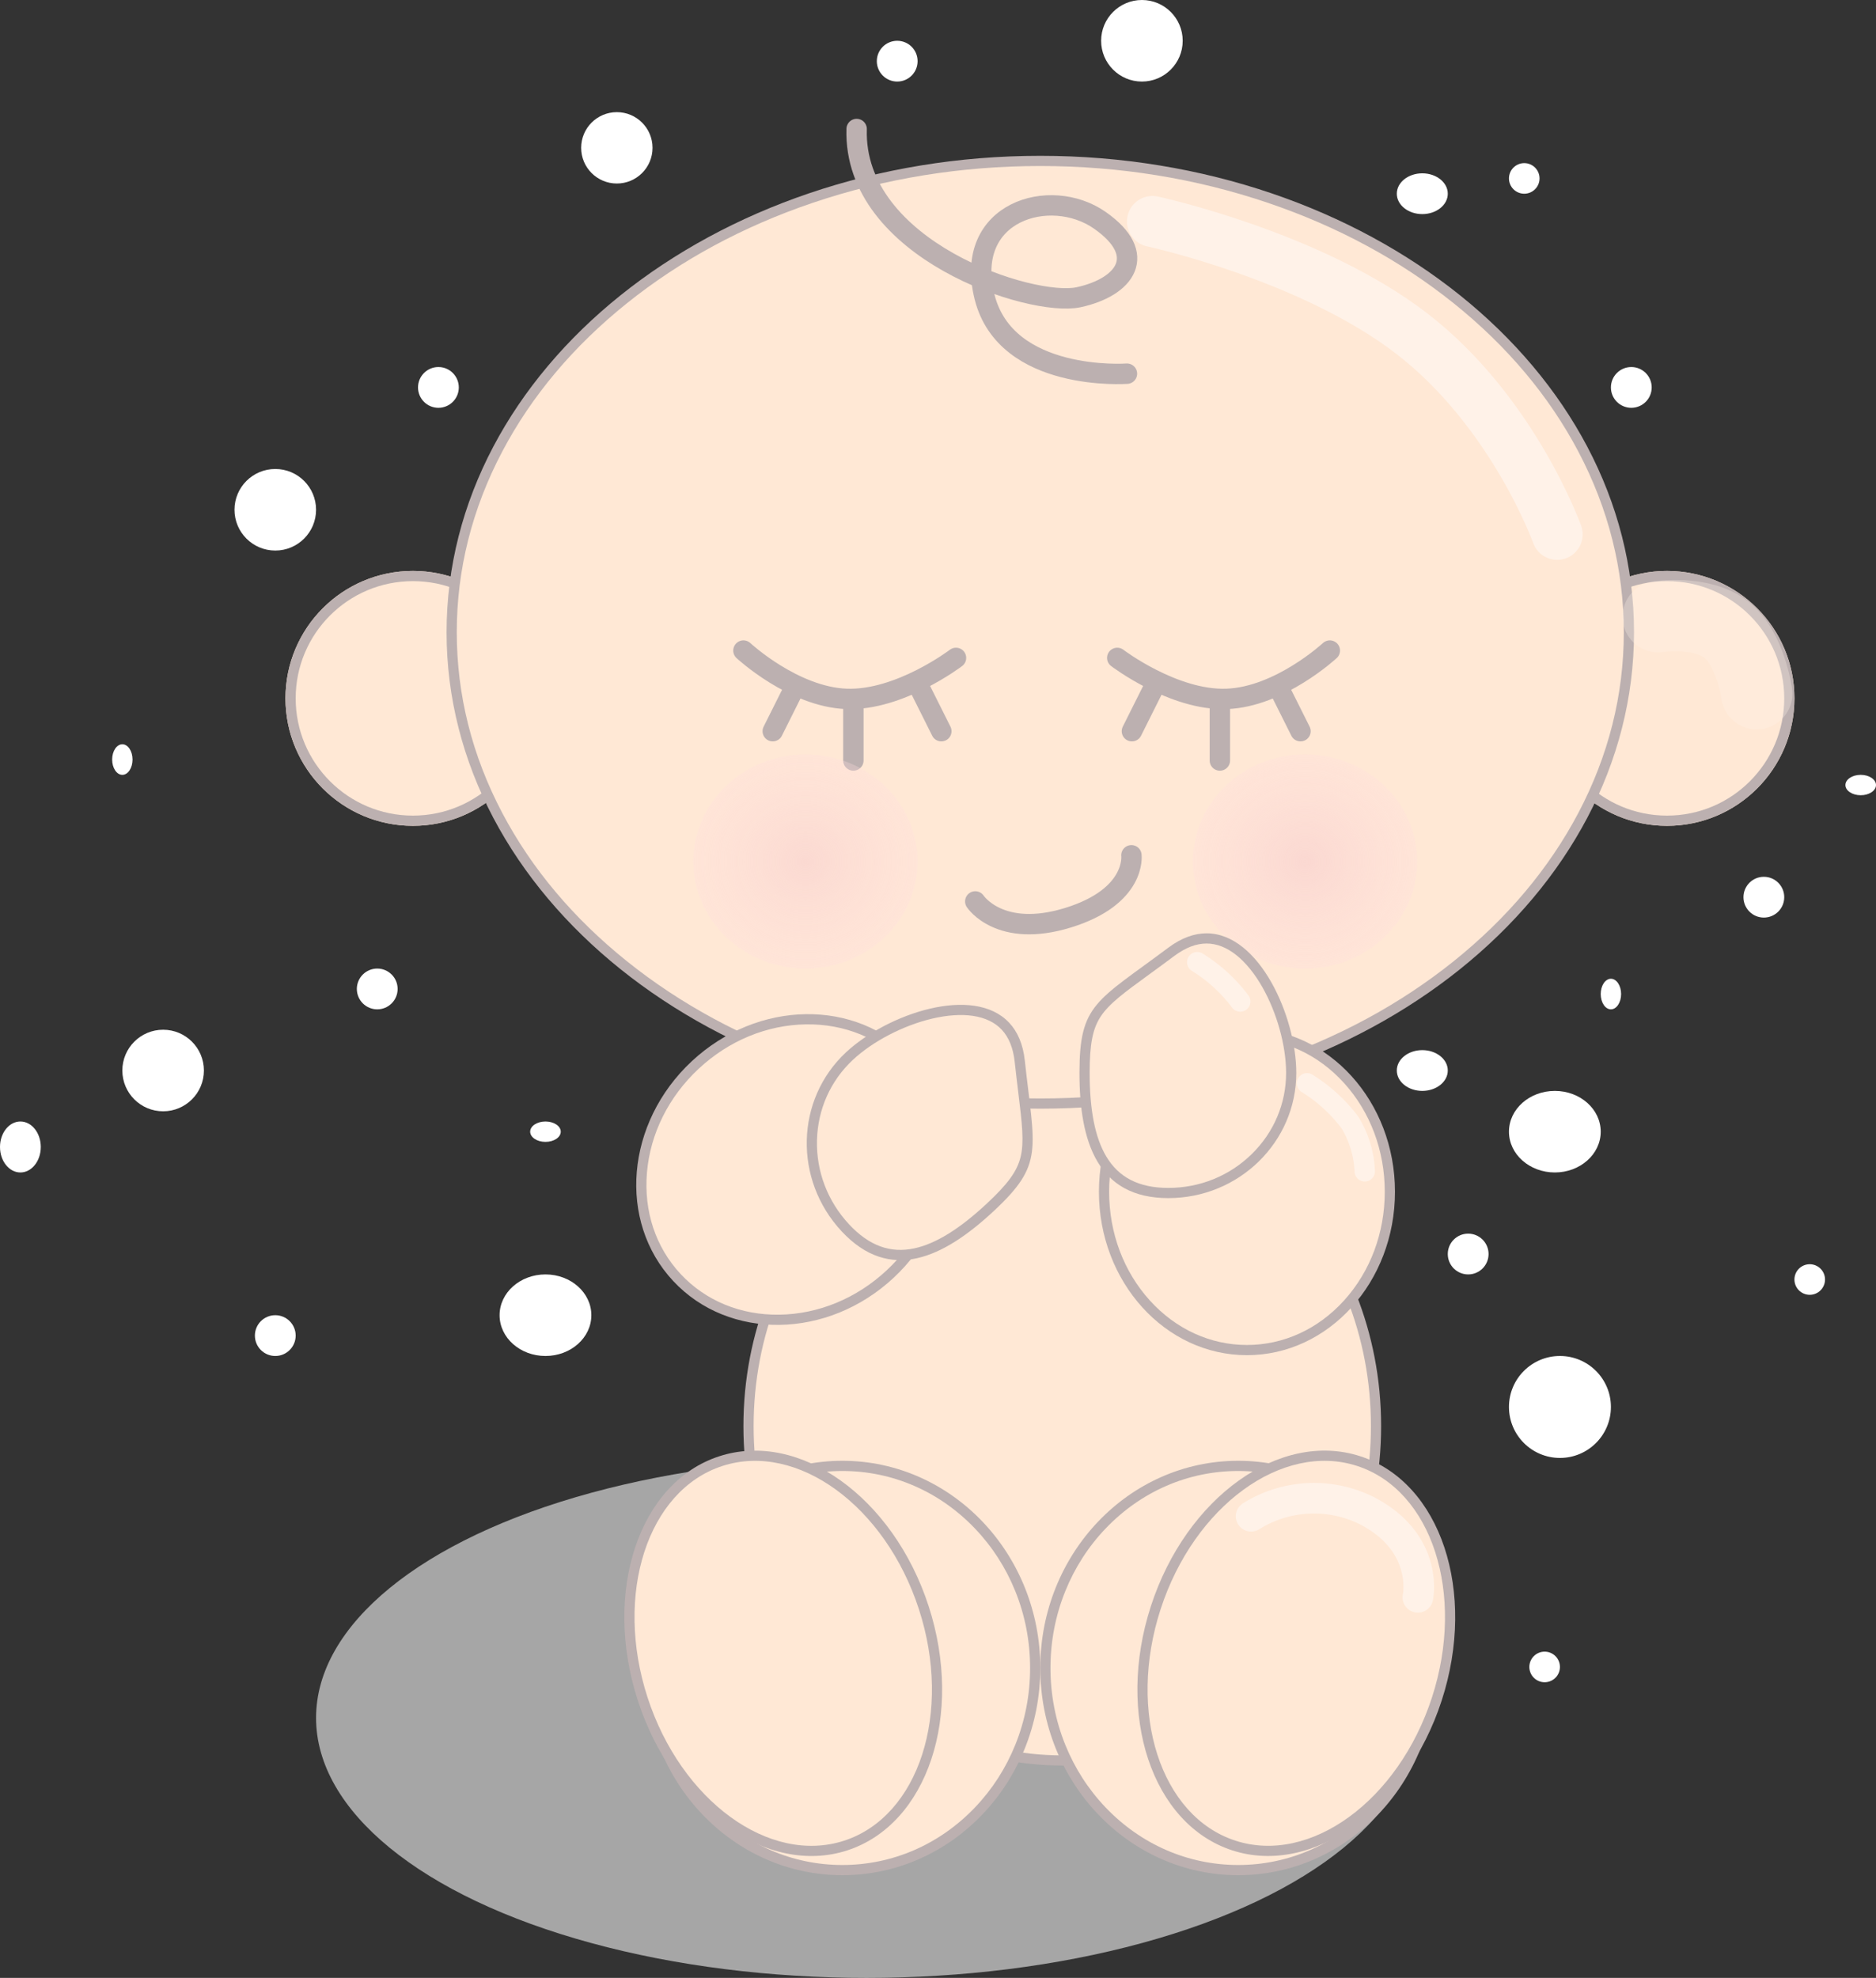 <svg xmlns="http://www.w3.org/2000/svg" xmlns:xlink="http://www.w3.org/1999/xlink" width="184" height="194" viewBox="0 0 184 194">
  <rect x="0" y="0" width="184" height="194" fill="#333333" stroke="none"/>
  <defs>
    <radialGradient id="radial-gradient" cx="0.5" cy="0.5" r="0.5" gradientUnits="objectBoundingBox">
      <stop offset="0" stop-color="#f8cfcf"/>
      <stop offset="1" stop-color="#fdd" stop-opacity="0.514"/>
    </radialGradient>
  </defs>
  <g id="little_baby" data-name="little baby" transform="translate(-652.801 -4.023)">
    <g id="baby" transform="translate(680.765 11.487)">
      <ellipse id="shadow" cx="54" cy="25.5" rx="54" ry="25.5" transform="translate(3.036 135.535)" fill="#e0e0e0" opacity="0.663"/>
      <g id="tronco" transform="translate(44.952 99.122)" fill="#ffe8d5">
        <path d="M 31.273 66.084 C 27.123 66.084 23.096 65.219 19.305 63.512 C 15.642 61.863 12.351 59.5 9.524 56.491 C 6.695 53.48 4.474 49.972 2.922 46.066 C 1.315 42.021 0.5 37.723 0.5 33.292 C 0.5 28.861 1.315 24.563 2.922 20.518 C 4.474 16.612 6.695 13.105 9.524 10.093 C 12.351 7.084 15.642 4.722 19.305 3.072 C 23.096 1.365 27.123 0.5 31.273 0.5 C 35.424 0.5 39.45 1.365 43.241 3.072 C 46.904 4.722 50.195 7.084 53.022 10.093 C 55.851 13.105 58.072 16.612 59.624 20.518 C 61.231 24.563 62.046 28.861 62.046 33.292 C 62.046 37.723 61.231 42.021 59.624 46.066 C 58.072 49.972 55.851 53.48 53.022 56.491 C 50.195 59.5 46.904 61.863 43.241 63.512 C 39.45 65.219 35.424 66.084 31.273 66.084 Z" stroke="none"/>
        <path d="M 31.273 1 C 27.194 1 23.236 1.851 19.511 3.528 C 15.907 5.151 12.67 7.475 9.889 10.436 C 7.103 13.401 4.915 16.856 3.387 20.703 C 1.803 24.689 1 28.925 1 33.292 C 1 37.66 1.803 41.895 3.387 45.882 C 4.915 49.729 7.103 53.183 9.889 56.149 C 12.67 59.11 15.907 61.434 19.511 63.056 C 23.236 64.734 27.194 65.584 31.273 65.584 C 35.352 65.584 39.31 64.734 43.035 63.056 C 46.639 61.434 49.876 59.11 52.658 56.149 C 55.443 53.183 57.631 49.729 59.159 45.882 C 60.743 41.895 61.546 37.66 61.546 33.292 C 61.546 28.925 60.743 24.689 59.159 20.703 C 57.631 16.856 55.443 13.401 52.658 10.436 C 49.876 7.475 46.639 5.151 43.035 3.528 C 39.31 1.851 35.352 1 31.273 1 M 31.273 -7.62939453125e-06 C 48.545 -7.62939453125e-06 62.546 14.905 62.546 33.292 C 62.546 51.679 48.545 66.584 31.273 66.584 C 14.001 66.584 -3.814697265625e-06 51.679 -3.814697265625e-06 33.292 C -3.814697265625e-06 14.905 14.001 -7.62939453125e-06 31.273 -7.62939453125e-06 Z" stroke="none" fill="#bcb0b0"/>
      </g>
      <g id="head" transform="translate(0 0)">
        <g id="head-2" data-name="head" transform="translate(0 7.819)">
          <g id="Elipse_4" data-name="Elipse 4" transform="translate(0.036 40.716)" fill="#ffe8d5" stroke="#bcb0b0" stroke-width="1">
            <circle cx="12.5" cy="12.5" r="12.5" stroke="none"/>
            <circle cx="12.5" cy="12.5" r="12" fill="none"/>
          </g>
          <g id="Elipse_7" data-name="Elipse 7" transform="translate(123.036 40.716)" fill="#ffe8d5" stroke="#bcb0b0" stroke-width="1">
            <circle cx="12.5" cy="12.5" r="12.5" stroke="none"/>
            <circle cx="12.5" cy="12.5" r="12" fill="none"/>
          </g>
          <g id="head-3" data-name="head" transform="translate(15.836)" fill="#ffe8d5">
            <path d="M 58.233 92.96 C 50.426 92.96 42.854 91.733 35.727 89.314 C 28.848 86.979 22.671 83.638 17.369 79.383 C 12.075 75.135 7.919 70.19 5.019 64.686 C 2.02 58.998 0.5 52.956 0.5 46.73 C 0.5 40.504 2.02 34.462 5.019 28.774 C 7.919 23.27 12.075 18.325 17.369 14.077 C 22.671 9.822 28.848 6.481 35.727 4.146 C 42.854 1.727 50.426 0.5 58.233 0.5 C 66.039 0.5 73.611 1.727 80.739 4.146 C 87.618 6.481 93.794 9.822 99.096 14.077 C 104.391 18.325 108.546 23.27 111.447 28.774 C 114.445 34.462 115.965 40.504 115.965 46.73 C 115.965 52.956 114.445 58.998 111.447 64.686 C 108.546 70.19 104.391 75.135 99.096 79.383 C 93.794 83.638 87.618 86.979 80.739 89.314 C 73.611 91.733 66.039 92.96 58.233 92.96 Z" stroke="none"/>
            <path d="M 58.233 1 C 50.481 1 42.963 2.218 35.887 4.619 C 29.064 6.935 22.939 10.248 17.682 14.467 C 12.441 18.672 8.33 23.564 5.461 29.007 C 2.501 34.623 1 40.586 1 46.73 C 1 52.874 2.501 58.837 5.461 64.453 C 8.33 69.896 12.441 74.788 17.682 78.993 C 22.939 83.211 29.064 86.525 35.887 88.841 C 42.963 91.242 50.481 92.46 58.233 92.46 C 65.984 92.46 73.503 91.242 80.578 88.841 C 87.402 86.525 93.527 83.211 98.784 78.993 C 104.024 74.788 108.136 69.896 111.005 64.453 C 113.965 58.837 115.465 52.874 115.465 46.73 C 115.465 40.586 113.965 34.623 111.005 29.007 C 108.136 23.564 104.024 18.672 98.784 14.467 C 93.527 10.248 87.402 6.935 80.578 4.619 C 73.503 2.218 65.984 1 58.233 1 M 58.233 7.62939453125e-06 C 90.394 7.62939453125e-06 116.465 20.922 116.465 46.73 C 116.465 72.538 90.394 93.46 58.233 93.46 C 26.072 93.46 0 72.538 0 46.73 C 0 20.922 26.072 7.62939453125e-06 58.233 7.62939453125e-06 Z" stroke="none" fill="#bcb0b0"/>
          </g>
        </g>
        <path id="Caminho_3" data-name="Caminho 3" d="M15.835,0s-.112,4.066-7.074,5.072S0,2.075,0,2.075" transform="translate(67.367 78.902) rotate(-9)" fill="#ffe8d5" stroke="#bcb0b0" stroke-linecap="round" stroke-width="2"/>
        <g id="Grupo_1" data-name="Grupo 1" transform="translate(44.952 56.346)">
          <path id="Caminho_1" data-name="Caminho 1" d="M0,0S4.912,4.56,10.125,4.74,20.849.719,20.849.719" transform="translate(0 0)" fill="#ffe8d5" stroke="#bcb0b0" stroke-linecap="round" stroke-width="2"/>
          <line id="Linha_1" data-name="Linha 1" y2="5.751" transform="translate(10.784 5.032)" fill="none" stroke="#bcb0b0" stroke-linecap="round" stroke-width="2"/>
          <line id="Linha_2" data-name="Linha 2" x1="2.157" y2="4.314" transform="translate(2.876 3.595)" fill="none" stroke="#bcb0b0" stroke-linecap="round" stroke-width="2"/>
          <line id="Linha_3" data-name="Linha 3" x2="2.157" y2="4.314" transform="translate(17.254 3.595)" fill="none" stroke="#bcb0b0" stroke-linecap="round" stroke-width="2"/>
        </g>
        <g id="Grupo_2" data-name="Grupo 2" transform="translate(81.617 56.346)">
          <path id="Caminho_1-2" data-name="Caminho 1" d="M20.849,0S15.936,4.56,10.724,4.74,0,.719,0,.719" fill="#ffe8d5" stroke="#bcb0b0" stroke-linecap="round" stroke-width="2"/>
          <line id="Linha_1-2" data-name="Linha 1" y2="5.751" transform="translate(10.065 5.032)" fill="none" stroke="#bcb0b0" stroke-linecap="round" stroke-width="2"/>
          <line id="Linha_2-2" data-name="Linha 2" x2="2.157" y2="4.314" transform="translate(15.816 3.595)" fill="none" stroke="#bcb0b0" stroke-linecap="round" stroke-width="2"/>
          <line id="Linha_3-2" data-name="Linha 3" x1="2.157" y2="4.314" transform="translate(1.438 3.595)" fill="none" stroke="#bcb0b0" stroke-linecap="round" stroke-width="2"/>
        </g>
        <ellipse id="Elipse_6" data-name="Elipse 6" cx="11" cy="10.5" rx="11" ry="10.5" transform="translate(89.036 66.535)" opacity="0.638" fill="url(#radial-gradient)"/>
        <ellipse id="Elipse_5" data-name="Elipse 5" cx="11" cy="10.5" rx="11" ry="10.5" transform="translate(40.036 66.535)" opacity="0.585" fill="url(#radial-gradient)"/>
        <path id="Caminho_12" data-name="Caminho 12" d="M3.665-11.455S19.219-8.1,29.143-.423s14.218,19.66,14.218,19.66" transform="translate(81.404 25.712)" fill="none" stroke="#fff2e8" stroke-linecap="round" stroke-width="5"/>
        <path id="Caminho_18" data-name="Caminho 18" d="M2.042-13.092S6.287-13.728,8.7-11.84s3,6.3,3,6.3" transform="translate(132.634 66.118)" fill="none" stroke="#fff2e8" stroke-linecap="round" stroke-width="7" opacity="0.3"/>
        <path id="Caminho_19" data-name="Caminho 19" d="M20.815,29.349S9.064,27.524,8.9,18.868s8.743-9.167,12.7-4.787.968,6.963-3.728,6.895S-2.643,11.48.381,0" transform="translate(55.685 5.274) rotate(-13)" fill="none" stroke="#bcb0b0" stroke-linecap="round" stroke-linejoin="round" stroke-width="2"/>
      </g>
      <g id="arms-right" transform="translate(77.91 84.08)">
        <g id="Caminho_11" data-name="Caminho 11" transform="translate(1.91 9.319)" fill="#ffe8d5">
          <path d="M 14.518 31.558 C 10.783 31.558 7.269 29.949 4.623 27.028 C 1.964 24.093 0.5 20.186 0.5 16.029 C 0.5 11.872 1.964 7.966 4.623 5.03 C 7.269 2.109 10.783 0.5 14.518 0.5 C 18.253 0.5 21.767 2.109 24.413 5.03 C 27.072 7.966 28.536 11.872 28.536 16.029 C 28.536 20.186 27.072 24.093 24.413 27.028 C 21.767 29.949 18.253 31.558 14.518 31.558 Z" stroke="none"/>
          <path d="M 14.518 1 C 10.926 1 7.544 2.551 4.993 5.366 C 2.418 8.209 1 11.996 1 16.029 C 1 20.062 2.418 23.849 4.993 26.692 C 7.544 29.508 10.926 31.058 14.518 31.058 C 18.11 31.058 21.493 29.508 24.043 26.692 C 26.618 23.849 28.036 20.062 28.036 16.029 C 28.036 11.996 26.618 8.209 24.043 5.366 C 21.493 2.551 18.11 1 14.518 1 M 14.518 -3.814697265625e-06 C 22.536 -3.814697265625e-06 29.036 7.177 29.036 16.029 C 29.036 24.882 22.536 32.058 14.518 32.058 C 6.5 32.058 -1.9073486328125e-06 24.882 -1.9073486328125e-06 16.029 C -1.9073486328125e-06 7.177 6.5 -3.814697265625e-06 14.518 -3.814697265625e-06 Z" stroke="none" fill="#bcb0b0"/>
        </g>
        <g id="Caminho_10" data-name="Caminho 10" transform="translate(-5.344 1.963)" fill="#ffe8d5">
          <path d="M 14.057 23.508 C 10.996 23.508 8.862 22.412 7.531 20.157 C 6.396 18.234 5.844 15.476 5.844 11.728 C 5.844 8.782 6.162 7.206 7.016 5.912 C 7.907 4.563 9.413 3.467 11.907 1.651 C 12.632 1.123 13.454 0.524 14.357 -0.151 C 15.519 -1.021 16.682 -1.463 17.812 -1.463 C 18.921 -1.463 20.011 -1.041 21.053 -0.209 C 22.026 0.569 22.922 1.669 23.713 3.06 C 25.193 5.661 26.112 8.982 26.112 11.728 C 26.112 14.872 24.86 17.829 22.586 20.054 C 20.308 22.281 17.279 23.508 14.057 23.508 Z" stroke="none"/>
          <path d="M 17.812 -0.963 C 16.792 -0.963 15.731 -0.555 14.657 0.249 C 13.751 0.927 12.928 1.526 12.201 2.055 C 9.753 3.838 8.274 4.914 7.433 6.188 C 6.639 7.39 6.344 8.892 6.344 11.728 C 6.344 15.385 6.873 18.059 7.961 19.903 C 9.195 21.992 11.189 23.008 14.057 23.008 C 17.148 23.008 20.053 21.832 22.236 19.696 C 24.413 17.567 25.612 14.737 25.612 11.728 C 25.612 9.064 24.718 5.837 23.279 3.307 C 22.529 1.99 21.652 0.909 20.741 0.182 C 19.79 -0.578 18.805 -0.963 17.812 -0.963 M 17.812 -1.963 C 22.974 -1.963 26.612 6.208 26.612 11.728 C 26.612 18.51 20.991 24.008 14.057 24.008 C 7.123 24.008 5.344 18.51 5.344 11.728 C 5.344 4.946 6.995 4.735 14.057 -0.552 C 15.372 -1.535 16.632 -1.963 17.812 -1.963 Z" stroke="none" fill="#bcb0b0"/>
        </g>
        <path id="Caminho_13" data-name="Caminho 13" d="M0,0A15.361,15.361,0,0,1,5.238,2.268,9.985,9.985,0,0,1,8.161,6.31" transform="matrix(0.946, 0.326, -0.326, 0.946, 22.319, 14.712)" fill="none" stroke="#fff2e8" stroke-linecap="round" stroke-width="2"/>
        <path id="Caminho_17" data-name="Caminho 17" d="M0,0A15.361,15.361,0,0,1,5.238,2.268" transform="matrix(0.946, 0.326, -0.326, 0.946, 11.554, 2.833)" fill="none" stroke="#fff2e8" stroke-linecap="round" stroke-width="2"/>
      </g>
      <g id="arms-left" transform="translate(58.421 79.342) rotate(47)">
        <g id="Caminho_11-2" data-name="Caminho 11" transform="translate(0 9.319)" fill="#ffe8d5">
          <path d="M 14.518 31.558 C 10.783 31.558 7.269 29.949 4.623 27.028 C 1.964 24.093 0.5 20.186 0.5 16.029 C 0.5 11.872 1.964 7.966 4.623 5.03 C 7.269 2.109 10.783 0.5 14.518 0.5 C 18.253 0.5 21.767 2.109 24.413 5.03 C 27.072 7.966 28.536 11.872 28.536 16.029 C 28.536 20.186 27.072 24.093 24.413 27.028 C 21.767 29.949 18.253 31.558 14.518 31.558 Z" stroke="none"/>
          <path d="M 14.518 1 C 10.926 1 7.544 2.551 4.993 5.366 C 2.418 8.209 1 11.996 1 16.029 C 1 20.062 2.418 23.849 4.993 26.692 C 7.544 29.508 10.926 31.058 14.518 31.058 C 18.11 31.058 21.493 29.508 24.043 26.692 C 26.618 23.849 28.036 20.062 28.036 16.029 C 28.036 11.996 26.618 8.209 24.043 5.366 C 21.493 2.551 18.11 1 14.518 1 M 14.518 -3.814697265625e-06 C 22.536 -3.814697265625e-06 29.036 7.177 29.036 16.029 C 29.036 24.882 22.536 32.058 14.518 32.058 C 6.5 32.058 -1.9073486328125e-06 24.882 -1.9073486328125e-06 16.029 C -1.9073486328125e-06 7.177 6.5 -3.814697265625e-06 14.518 -3.814697265625e-06 Z" stroke="none" fill="#bcb0b0"/>
        </g>
        <g id="Caminho_10-2" data-name="Caminho 10" transform="translate(9.677 0)" fill="#ffe8d5">
          <path d="M 12.555 25.47 C 9.333 25.47 6.304 24.244 4.027 22.016 C 1.753 19.792 0.5 16.835 0.5 13.691 C 0.5 10.945 1.419 7.623 2.899 5.023 C 3.691 3.631 4.586 2.531 5.56 1.754 C 6.601 0.922 7.692 0.5 8.801 0.5 C 9.931 0.5 11.093 0.941 12.256 1.811 C 13.158 2.487 13.98 3.085 14.705 3.613 C 17.2 5.429 18.705 6.526 19.596 7.875 C 20.451 9.169 20.769 10.745 20.769 13.691 C 20.769 17.439 20.217 20.196 19.082 22.12 C 17.751 24.374 15.616 25.47 12.555 25.47 Z" stroke="none"/>
          <path d="M 8.801 1 C 7.808 1 6.823 1.385 5.872 2.144 C 4.961 2.872 4.083 3.953 3.334 5.27 C 1.894 7.8 1 11.027 1 13.691 C 1 16.699 2.199 19.529 4.377 21.659 C 6.56 23.794 9.465 24.97 12.555 24.97 C 15.424 24.97 17.418 23.955 18.651 21.865 C 19.74 20.021 20.269 17.347 20.269 13.691 C 20.269 10.855 19.973 9.353 19.179 8.15 C 18.338 6.877 16.86 5.8 14.411 4.018 C 13.685 3.489 12.861 2.889 11.956 2.212 C 10.882 1.408 9.82 1 8.801 1 L 8.801 1 M 8.801 0 C 9.981 3.0517578125e-05 11.241 0.427 12.555 1.411 C 19.617 6.697 21.269 6.909 21.269 13.691 C 21.269 20.473 19.489 25.97 12.555 25.97 C 5.621 25.97 1.9073486328125e-06 20.473 1.9073486328125e-06 13.691 C 1.9073486328125e-06 8.171 3.639 -0 8.801 0 Z" stroke="none" fill="#bcb0b0"/>
        </g>
      </g>
      <g id="leg-right" transform="translate(74.068 130.738)">
        <g id="Caminho_6" data-name="Caminho 6" transform="translate(0 5.077)" fill="#ffe8d5">
          <path d="M 19.411 40.147 C 16.861 40.147 14.387 39.624 12.058 38.593 C 9.806 37.596 7.784 36.168 6.047 34.349 C 4.308 32.529 2.943 30.408 1.989 28.047 C 1.001 25.601 0.5 23.003 0.5 20.324 C 0.5 17.644 1.001 15.046 1.989 12.6 C 2.943 10.239 4.308 8.119 6.047 6.298 C 7.784 4.479 9.806 3.051 12.058 2.054 C 14.387 1.023 16.861 0.5 19.411 0.5 C 21.961 0.5 24.435 1.023 26.764 2.054 C 29.015 3.051 31.038 4.479 32.775 6.298 C 34.514 8.119 35.879 10.239 36.833 12.6 C 37.821 15.046 38.322 17.644 38.322 20.324 C 38.322 23.003 37.821 25.601 36.833 28.047 C 35.879 30.408 34.514 32.529 32.775 34.349 C 31.038 36.168 29.015 37.596 26.764 38.593 C 24.435 39.624 21.961 40.147 19.411 40.147 Z" stroke="none"/>
          <path d="M 19.411 1 C 14.502 1 9.884 3.004 6.408 6.643 C 4.714 8.418 3.383 10.485 2.453 12.787 C 1.489 15.173 1 17.709 1 20.324 C 1 22.938 1.489 25.474 2.453 27.86 C 3.383 30.162 4.714 32.229 6.408 34.004 C 9.884 37.643 14.502 39.647 19.411 39.647 C 24.32 39.647 28.938 37.643 32.413 34.004 C 34.108 32.229 35.439 30.162 36.369 27.86 C 37.333 25.474 37.822 22.938 37.822 20.324 C 37.822 17.709 37.333 15.173 36.369 12.787 C 35.439 10.485 34.108 8.418 32.413 6.643 C 28.938 3.004 24.32 1 19.411 1 M 19.411 -7.62939453125e-06 C 30.131 -7.62939453125e-06 38.822 9.099 38.822 20.324 C 38.822 31.548 30.131 40.647 19.411 40.647 C 8.691 40.647 3.814697265625e-06 31.548 3.814697265625e-06 20.324 C 3.814697265625e-06 9.099 8.691 -7.62939453125e-06 19.411 -7.62939453125e-06 Z" stroke="none" fill="#bcb0b0"/>
        </g>
        <g id="Caminho_8" data-name="Caminho 8" transform="matrix(0.951, 0.309, -0.309, 0.951, 17.13, 0)" fill="#ffe8d5">
          <path d="M 14.994 40.147 C 7.002 40.147 0.5 31.254 0.5 20.324 C 0.5 9.393 7.002 0.5 14.994 0.5 C 22.986 0.5 29.489 9.393 29.489 20.324 C 29.489 31.254 22.986 40.147 14.994 40.147 Z" stroke="none"/>
          <path d="M 14.994 1 C 7.278 1 1 9.669 1 20.324 C 1 30.979 7.278 39.647 14.994 39.647 C 22.711 39.647 28.989 30.979 28.989 20.324 C 28.989 9.669 22.711 1 14.994 1 M 14.994 -3.814697265625e-06 C 23.275 -3.814697265625e-06 29.989 9.099 29.989 20.324 C 29.989 31.548 23.275 40.647 14.994 40.647 C 6.713 40.647 1.9073486328125e-06 31.548 1.9073486328125e-06 20.324 C 1.9073486328125e-06 9.099 6.713 -3.814697265625e-06 14.994 -3.814697265625e-06 Z" stroke="none" fill="#bcb0b0"/>
        </g>
        <path id="Caminho_16" data-name="Caminho 16" d="M0,.637A11.627,11.627,0,0,1,11.267,2.723c5.168,4.475,2.883,9.342,2.883,9.342" transform="translate(20.534 9.899) rotate(-13)" fill="none" stroke="#fff2e8" stroke-linecap="round" stroke-width="3"/>
      </g>
      <g id="leg-left" transform="translate(28.314 130.738)">
        <g id="Caminho_7" data-name="Caminho 7" transform="translate(6.933 5.077)" fill="#ffe8d5">
          <path d="M 19.411 40.147 C 16.861 40.147 14.387 39.624 12.058 38.593 C 9.806 37.596 7.784 36.168 6.047 34.349 C 4.308 32.529 2.943 30.408 1.989 28.047 C 1.001 25.601 0.5 23.003 0.5 20.324 C 0.5 17.644 1.001 15.046 1.989 12.6 C 2.943 10.239 4.308 8.119 6.047 6.298 C 7.784 4.479 9.806 3.051 12.058 2.054 C 14.387 1.023 16.861 0.5 19.411 0.5 C 21.961 0.5 24.435 1.023 26.764 2.054 C 29.015 3.051 31.038 4.479 32.775 6.298 C 34.514 8.119 35.879 10.239 36.833 12.6 C 37.821 15.046 38.322 17.644 38.322 20.324 C 38.322 23.003 37.821 25.601 36.833 28.047 C 35.879 30.408 34.514 32.529 32.775 34.349 C 31.038 36.168 29.015 37.596 26.764 38.593 C 24.435 39.624 21.961 40.147 19.411 40.147 Z" stroke="none"/>
          <path d="M 19.411 1 C 14.502 1 9.884 3.004 6.408 6.643 C 4.714 8.418 3.383 10.485 2.453 12.787 C 1.489 15.173 1 17.709 1 20.324 C 1 22.938 1.489 25.474 2.453 27.86 C 3.383 30.162 4.714 32.229 6.408 34.004 C 9.884 37.643 14.502 39.647 19.411 39.647 C 24.32 39.647 28.938 37.643 32.413 34.004 C 34.108 32.229 35.439 30.162 36.369 27.86 C 37.333 25.474 37.822 22.938 37.822 20.324 C 37.822 17.709 37.333 15.173 36.369 12.787 C 35.439 10.485 34.108 8.418 32.413 6.643 C 28.938 3.004 24.32 1 19.411 1 M 19.411 -7.62939453125e-06 C 30.131 -7.62939453125e-06 38.822 9.099 38.822 20.324 C 38.822 31.548 30.131 40.647 19.411 40.647 C 8.691 40.647 3.814697265625e-06 31.548 3.814697265625e-06 20.324 C 3.814697265625e-06 9.099 8.691 -7.62939453125e-06 19.411 -7.62939453125e-06 Z" stroke="none" fill="#bcb0b0"/>
        </g>
        <g id="Caminho_9" data-name="Caminho 9" transform="matrix(-0.951, 0.309, -0.309, -0.951, 41.082, 38.658)" fill="#ffe8d5">
          <path d="M 14.994 40.147 C 7.002 40.147 0.5 31.254 0.5 20.324 C 0.5 9.393 7.002 0.5 14.994 0.5 C 22.986 0.5 29.489 9.393 29.489 20.324 C 29.489 31.254 22.986 40.147 14.994 40.147 Z" stroke="none"/>
          <path d="M 14.994 39.647 C 22.711 39.647 28.989 30.979 28.989 20.324 C 28.989 9.669 22.711 1 14.994 1 C 7.278 1 1 9.669 1 20.324 C 1 30.979 7.278 39.647 14.994 39.647 M 14.994 40.647 C 6.713 40.647 7.027587798802415e-06 31.548 -2.972412175950012e-06 20.324 C -2.972412175950012e-06 9.099 6.713 1.340942390015698e-06 14.994 1.340942390015698e-06 C 23.275 1.340942390015698e-06 29.989 9.099 29.989 20.324 C 29.989 31.548 23.275 40.647 14.994 40.647 Z" stroke="none" fill="#bcb0b0"/>
        </g>
      </g>
    </g>
    <g id="bubble" transform="translate(652.924 3.826)">
      <ellipse id="Elipse_8" data-name="Elipse 8" cx="4.5" cy="4" rx="4.5" ry="4" transform="translate(147.877 107.197)" fill="#fff"/>
      <circle id="Elipse_16" data-name="Elipse 16" cx="4" cy="4" r="4" transform="translate(22.877 46.197)" fill="#fff"/>
      <ellipse id="Elipse_17" data-name="Elipse 17" cx="4.5" cy="4" rx="4.5" ry="4" transform="translate(48.877 125.197)" fill="#fff"/>
      <circle id="Elipse_9" data-name="Elipse 9" cx="2" cy="2" r="2" transform="translate(34.877 95.197)" fill="#fff"/>
      <ellipse id="Elipse_27" data-name="Elipse 27" cx="2" cy="2.5" rx="2" ry="2.5" transform="translate(-0.123 110.197)" fill="#fff"/>
      <circle id="Elipse_10" data-name="Elipse 10" cx="2" cy="2" r="2" transform="translate(170.877 86.197)" fill="#fff"/>
      <ellipse id="Elipse_30" data-name="Elipse 30" cx="2.5" cy="2" rx="2.5" ry="2" transform="translate(136.877 17.197)" fill="#fff"/>
      <circle id="Elipse_11" data-name="Elipse 11" cx="2" cy="2" r="2" transform="translate(40.877 36.197)" fill="#fff"/>
      <circle id="Elipse_29" data-name="Elipse 29" cx="2" cy="2" r="2" transform="translate(85.877 4.197)" fill="#fff"/>
      <circle id="Elipse_12" data-name="Elipse 12" cx="2" cy="2" r="2" transform="translate(24.877 129.197)" fill="#fff"/>
      <circle id="Elipse_13" data-name="Elipse 13" cx="2" cy="2" r="2" transform="translate(157.877 36.197)" fill="#fff"/>
      <ellipse id="Elipse_19" data-name="Elipse 19" cx="2.5" cy="2" rx="2.5" ry="2" transform="translate(136.877 103.197)" fill="#fff"/>
      <circle id="Elipse_20" data-name="Elipse 20" cx="2" cy="2" r="2" transform="translate(141.877 121.197)" fill="#fff"/>
      <circle id="Elipse_21" data-name="Elipse 21" cx="1.5" cy="1.5" r="1.5" transform="translate(149.877 162.197)" fill="#fff"/>
      <ellipse id="Elipse_22" data-name="Elipse 22" cx="1" cy="1.5" rx="1" ry="1.5" transform="translate(156.877 96.197)" fill="#fff"/>
      <circle id="Elipse_31" data-name="Elipse 31" cx="1.5" cy="1.5" r="1.5" transform="translate(147.877 16.197)" fill="#fff"/>
      <circle id="Elipse_24" data-name="Elipse 24" cx="1.5" cy="1.5" r="1.5" transform="translate(175.877 124.197)" fill="#fff"/>
      <ellipse id="Elipse_25" data-name="Elipse 25" cx="1.5" cy="1" rx="1.5" ry="1" transform="translate(51.877 110.197)" fill="#fff"/>
      <ellipse id="Elipse_26" data-name="Elipse 26" cx="1" cy="1.5" rx="1" ry="1.5" transform="translate(10.877 73.197)" fill="#fff"/>
      <ellipse id="Elipse_23" data-name="Elipse 23" cx="1.5" cy="1" rx="1.5" ry="1" transform="translate(180.877 76.197)" fill="#fff"/>
      <circle id="Elipse_14" data-name="Elipse 14" cx="5" cy="5" r="5" transform="translate(147.877 133.197)" fill="#fff"/>
      <circle id="Elipse_15" data-name="Elipse 15" cx="4" cy="4" r="4" transform="translate(11.877 101.197)" fill="#fff"/>
      <circle id="Elipse_28" data-name="Elipse 28" cx="3.5" cy="3.5" r="3.5" transform="translate(56.877 11.197)" fill="#fff"/>
      <circle id="Elipse_18" data-name="Elipse 18" cx="4" cy="4" r="4" transform="translate(107.877 0.197)" fill="#fff"/>
    </g>
  </g>
</svg>

